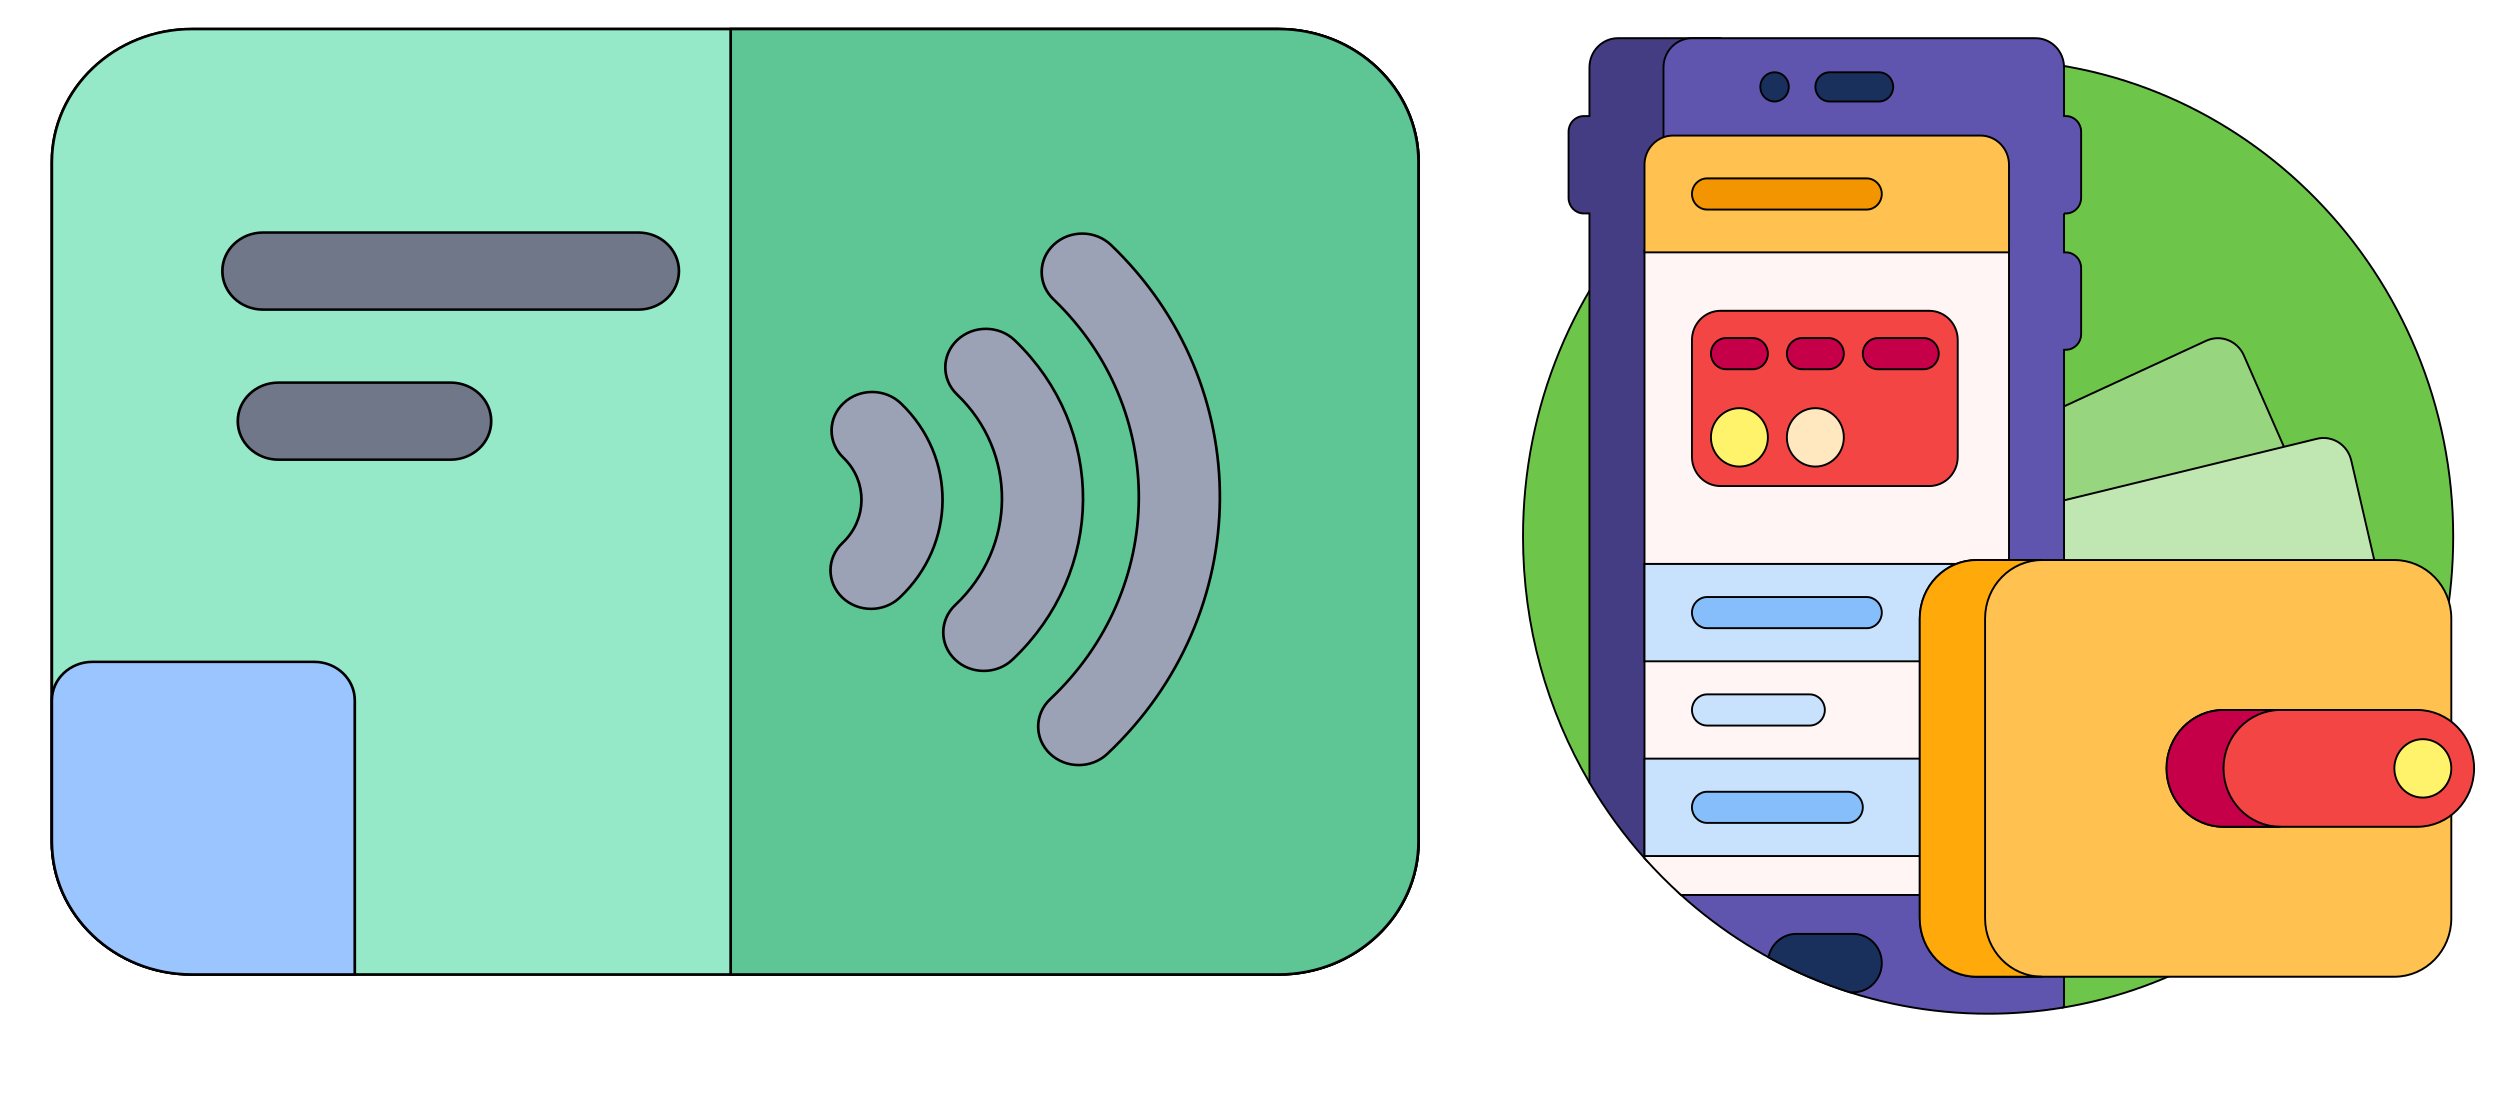 <svg width="615" height="270" xmlns="http://www.w3.org/2000/svg">
 <!-- Created with Method Draw - http://github.com/duopixel/Method-Draw/ -->

 <g>
  <title>background</title>
  <rect x="-1" y="-1" width="617" height="272" id="canvas_background" fill="#fff"/>
  <g id="canvasGrid" display="none">
   <rect id="svg_1" width="100%" height="100%" x="0" y="0" stroke-width="0" fill="url(#gridpattern)"/>
  </g>
 </g>
 <g>
  <title>Layer 1</title>
  <g id="svg_115" stroke="null">
   <g id="svg_104" transform="matrix(0.665,0,0,0.632,-1351.286,-906.92) " stroke="null">
    <path id="svg_113" d="m2504.961,1814.303l-401.981,0c-28.556,0 -51.788,-23.232 -51.788,-51.788l0,-264.424c0,-28.556 23.232,-51.788 51.788,-51.788l401.98,0c28.556,0 51.788,23.232 51.788,51.788l0,264.424c0.001,28.556 -23.232,51.788 -51.787,51.788zm-401.981,-338c-12.014,0 -21.788,9.774 -21.788,21.788l0,264.424c0,12.014 9.774,21.788 21.788,21.788l401.98,0c12.014,0 21.788,-9.774 21.788,-21.788l0,-264.424c0,-12.014 -9.774,-21.788 -21.788,-21.788l-401.98,0z" stroke="null"/>
    <path id="svg_112" d="m2504.961,1446.303l-401.981,0c-28.558,0 -51.79,23.233 -51.79,51.79l0,264.42c0,28.558 23.232,51.79 51.79,51.79l401.98,0c28.558,0 51.79,-23.232 51.79,-51.79l0,-264.42c0.001,-28.557 -23.232,-51.79 -51.789,-51.79z" fill="#95E8C8" stroke="null"/>
    <path id="svg_111" d="m2504.961,1446.303l-202.658,0l0,368l202.657,0c28.558,0 51.79,-23.232 51.79,-51.79l0,-264.42c0.001,-28.557 -23.232,-51.79 -51.789,-51.79z" fill="#5DC694" stroke="null"/>
    <path id="svg_110" d="m2354.227,1671.997c-3.859,0 -7.717,-1.479 -10.649,-4.437c-5.834,-5.882 -5.796,-15.379 0.086,-21.213c9.241,-9.167 9.381,-24.063 0.312,-33.207c-5.834,-5.882 -5.796,-15.379 0.086,-21.213c5.881,-5.834 15.379,-5.794 21.213,0.086c20.719,20.889 20.502,54.816 -0.483,75.633c-2.926,2.901 -6.747,4.351 -10.565,4.351z" fill="#9CA2B5" stroke="null"/>
    <path id="svg_109" d="m2395.945,1696.148c-3.859,0 -7.717,-1.479 -10.649,-4.437c-5.834,-5.882 -5.796,-15.379 0.086,-21.213c22.774,-22.591 23.073,-59.347 0.667,-81.936c-5.834,-5.882 -5.796,-15.379 0.086,-21.213s15.378,-5.797 21.213,0.086c34.056,34.333 33.68,90.121 -0.839,124.361c-2.925,2.903 -6.746,4.352 -10.564,4.352z" fill="#9CA2B5" stroke="null"/>
    <path id="svg_108" d="m2431.053,1732.799c-3.859,0 -7.717,-1.479 -10.649,-4.437c-5.834,-5.882 -5.796,-15.379 0.086,-21.213c43.251,-42.901 43.792,-112.733 1.206,-155.666c-5.834,-5.882 -5.796,-15.379 0.086,-21.213s15.378,-5.795 21.213,0.086c54.235,54.678 53.617,143.541 -1.378,198.092c-2.925,2.902 -6.745,4.351 -10.564,4.351z" fill="#9CA2B5" stroke="null"/>
    <path id="svg_107" d="m2268.168,1555.511l-138.904,0c-8.284,0 -15,-6.716 -15,-15s6.716,-15 15,-15l138.903,0c8.284,0 15,6.716 15,15s-6.715,15 -14.999,15z" fill="#707789" stroke="null"/>
    <path id="svg_106" d="m2198.715,1613.923l-63.745,0c-8.284,0 -15,-6.716 -15,-15s6.716,-15 15,-15l63.745,0c8.284,0 15,6.716 15,15s-6.715,15 -15,15z" fill="#707789" stroke="null"/>
    <path id="svg_105" d="m2148.251,1692.621l-82.061,0c-8.284,0 -15,6.716 -15,15l0,54.893c0,28.603 23.187,51.79 51.79,51.79l60.271,0l0,-106.683c0,-8.285 -6.716,-15 -15,-15z" fill="#9BC5FF" stroke="null"/>
   </g>
  </g>
  <g stroke="null" id="svg_140">
   <g stroke="null" id="svg_120" transform="matrix(0.467,0,0,0.479,-694.54,-540.52) ">
    <path stroke="null" d="m2779.505,1404.053c0,121.946 -89.094,223.083 -205.74,241.871c-15.974,-67.742 -76.436,-115.606 -146.036,-115.606l-103.224,0c-22.219,-36.874 -35,-80.077 -35,-126.265c0,-135.181 109.482,-244.792 244.615,-245c135.042,-0.207 245.385,109.958 245.385,245z" fill="#6dc54a" id="svg_121"/>
    <path stroke="null" d="m2507.784,1537.099l-57.433,-127.677c-3.398,-7.555 -0.029,-16.435 7.526,-19.833l191.516,-86.149c7.555,-3.398 16.435,-0.029 19.833,7.526l57.433,127.677c3.398,7.555 0.029,16.435 -7.526,19.833l-191.516,86.149c-7.555,3.399 -16.435,0.029 -19.833,-7.526z" fill="#97d57e" id="svg_122"/>
    <path stroke="null" d="m2524.573,1556.511l-32.304,-136.222c-1.912,-8.061 3.073,-16.145 11.134,-18.056l204.333,-48.457c8.061,-1.912 16.145,3.073 18.056,11.134l32.304,136.222c1.912,8.061 -3.073,16.145 -11.134,18.056l-204.333,48.457c-8.06,1.911 -16.144,-3.074 -18.056,-11.134z" fill="#c0e6b1" id="svg_123"/>
    <path stroke="null" d="m2393.505,1148.053c-8.284,0 -15,6.716 -15,15l0,396.919c0,12.972 -15.931,19.1 -24.694,9.536c-11.014,-12.022 -20.844,-25.147 -29.306,-39.19l0,-292.265l-3,0c-4.418,0 -8,-3.582 -8,-8l0,-34c0,-4.418 3.582,-8 8,-8l3,0l0,-25c0,-8.284 6.716,-15 15,-15l54,0z" fill="#453d83" id="svg_124"/>
    <path stroke="null" d="m2574.505,1238.053l0,20l1,0c4.418,0 8,3.582 8,8l0,34c0,4.418 -3.582,8 -8,8l-1,0l0,337c-0.267,0.315 -0.473,0.557 -0.74,0.871c-12.783,2.059 -25.897,3.129 -39.26,3.129c-62.103,0 -118.81,-23.107 -161.991,-61.192c-5.702,-5.029 -9.009,-12.237 -9.009,-19.84l0,-404.968c0,-8.284 6.716,-15 15,-15l181,0c8.284,0 15,6.716 15,15l0,25l1,0c4.418,0 8,3.582 8,8l0,34c0,4.418 -3.582,8 -8,8l-1,0z" fill="#5f55af" id="svg_125"/>
    <path stroke="null" d="m2545.505,1258.053l0,315c0,8.284 -6.716,15 -15,15l-157.773,0c-6.749,-5.938 -13.168,-12.242 -19.227,-18.88l0,-311.12c0,-8.284 6.716,-15 15,-15l162,0c8.284,0 15,6.716 15,15z" fill="#fff5f5" id="svg_126"/>
    <path stroke="null" d="m2353.505,1258.053l0,-45c0,-8.284 6.716,-15 15,-15l162,0c8.284,0 15,6.716 15,15l0,45l-192,0z" fill="#ffc14f" id="svg_127"/>
    <path stroke="null" d="m2477.005,1180.553l-26,0c-4.142,0 -7.5,-3.358 -7.5,-7.5c0,-4.142 3.358,-7.5 7.5,-7.5l26,0c4.142,0 7.5,3.358 7.5,7.5c0,4.142 -3.358,7.5 -7.5,7.5zm-47.5,-7.5c0,-4.142 -3.358,-7.5 -7.5,-7.5c-4.142,0 -7.5,3.358 -7.5,7.5c0,4.142 3.358,7.5 7.5,7.5c4.142,0 7.5,-3.358 7.5,-7.5zm34,435l-30,0c-7.261,0 -13.317,5.16 -14.702,12.012c13.582,7.29 27.931,13.337 42.894,17.988l1.808,0c8.284,0 15,-6.716 15,-15c0,-8.284 -6.716,-15 -15,-15z" fill="#19305c" id="svg_128"/>
    <path stroke="null" d="m2470.505,1236.053l-84,0c-4.418,0 -8,-3.582 -8,-8c0,-4.418 3.582,-8 8,-8l84,0c4.418,0 8,3.582 8,8c0,4.418 -3.582,8 -8,8z" fill="#f29500" id="svg_129"/>
    <path stroke="null" d="m2503.505,1378.053l-110,0c-8.284,0 -15,-6.716 -15,-15l0,-60c0,-8.284 6.716,-15 15,-15l110,0c8.284,0 15,6.716 15,15l0,60c0,8.284 -6.716,15 -15,15z" fill="#f44545" id="svg_130"/>
    <path stroke="null" d="m2418.505,1310.053c0,4.418 -3.582,8 -8,8l-14,0c-4.418,0 -8,-3.582 -8,-8s3.582,-8 8,-8l14,0c4.418,0 8,3.582 8,8zm32,-8l-14,0c-4.418,0 -8,3.582 -8,8s3.582,8 8,8l14,0c4.418,0 8,-3.582 8,-8s-3.582,-8 -8,-8zm50,0l-24,0c-4.418,0 -8,3.582 -8,8c0,4.418 3.582,8 8,8l24,0c4.418,0 8,-3.582 8,-8c0,-4.418 -3.582,-8 -8,-8z" fill="#c50048" id="svg_131"/>
    <path stroke="null" d="m2440.505,1501.053l-54,0c-4.418,0 -8,-3.582 -8,-8c0,-4.418 3.582,-8 8,-8l54,0c4.418,0 8,3.582 8,8c0,4.418 -3.582,8 -8,8zm105,-83l-192,0l0,50l192,0l0,-50zm0,150l-192,0l0,-50l192,0l0,50z" fill="#c8e2fd" id="svg_132"/>
    <path stroke="null" d="m2470.505,1451.053l-84,0c-4.418,0 -8,-3.582 -8,-8c0,-4.418 3.582,-8 8,-8l84,0c4.418,0 8,3.582 8,8c0,4.418 -3.582,8 -8,8zm-2,92c0,-4.418 -3.582,-8 -8,-8l-74,0c-4.418,0 -8,3.582 -8,8c0,4.418 3.582,8 8,8l74,0c4.418,0 8,-3.582 8,-8z" fill="#86befb" id="svg_133"/>
    <path stroke="null" d="m2748.505,1630.053l-220,0c-16.569,0 -30,-13.431 -30,-30l0,-154c0,-16.569 13.431,-30 30,-30l220,0c16.569,0 30,13.431 30,30l0,154c0,16.569 -13.431,30 -30,30z" fill="#ffc14f" id="svg_134"/>
    <path stroke="null" d="m2562.912,1630.053l-34.407,0c-16.569,0 -30,-13.432 -30,-30l0,-154c0,-16.568 13.431,-30 30,-30l34.407,0c-16.569,0 -30,13.432 -30,30l0,154c0,16.568 13.431,30 30,30z" fill="#ffa90b" id="svg_135"/>
    <path stroke="null" d="m2790.505,1523.053c0,16.569 -13.431,30 -30,30l-102,0c-16.569,0 -30,-13.431 -30,-30c0,-16.569 13.431,-30 30,-30l102,0c16.569,0 30,13.431 30,30z" fill="#f44545" id="svg_136"/>
    <path stroke="null" d="m2688.505,1553.053l-30,0c-16.569,0 -30,-13.432 -30,-30c0,-16.568 13.431,-30 30,-30l30,0c-16.569,0 -30,13.432 -30,30c0,16.568 13.431,30 30,30z" fill="#c50048" id="svg_137"/>
    <path stroke="null" d="m2458.505,1353.053c0,8.284 -6.716,15 -15,15s-15,-6.716 -15,-15s6.716,-15 15,-15s15,6.716 15,15z" fill="#ffe7c0" id="svg_138"/>
    <path stroke="null" d="m2418.505,1353.053c0,8.284 -6.716,15 -15,15s-15,-6.716 -15,-15s6.716,-15 15,-15s15,6.716 15,15zm360,170c0,8.284 -6.716,15 -15,15s-15,-6.716 -15,-15s6.716,-15 15,-15s15,6.716 15,15z" fill="#fff36c" id="svg_139"/>
   </g>
  </g>
 </g>
</svg>